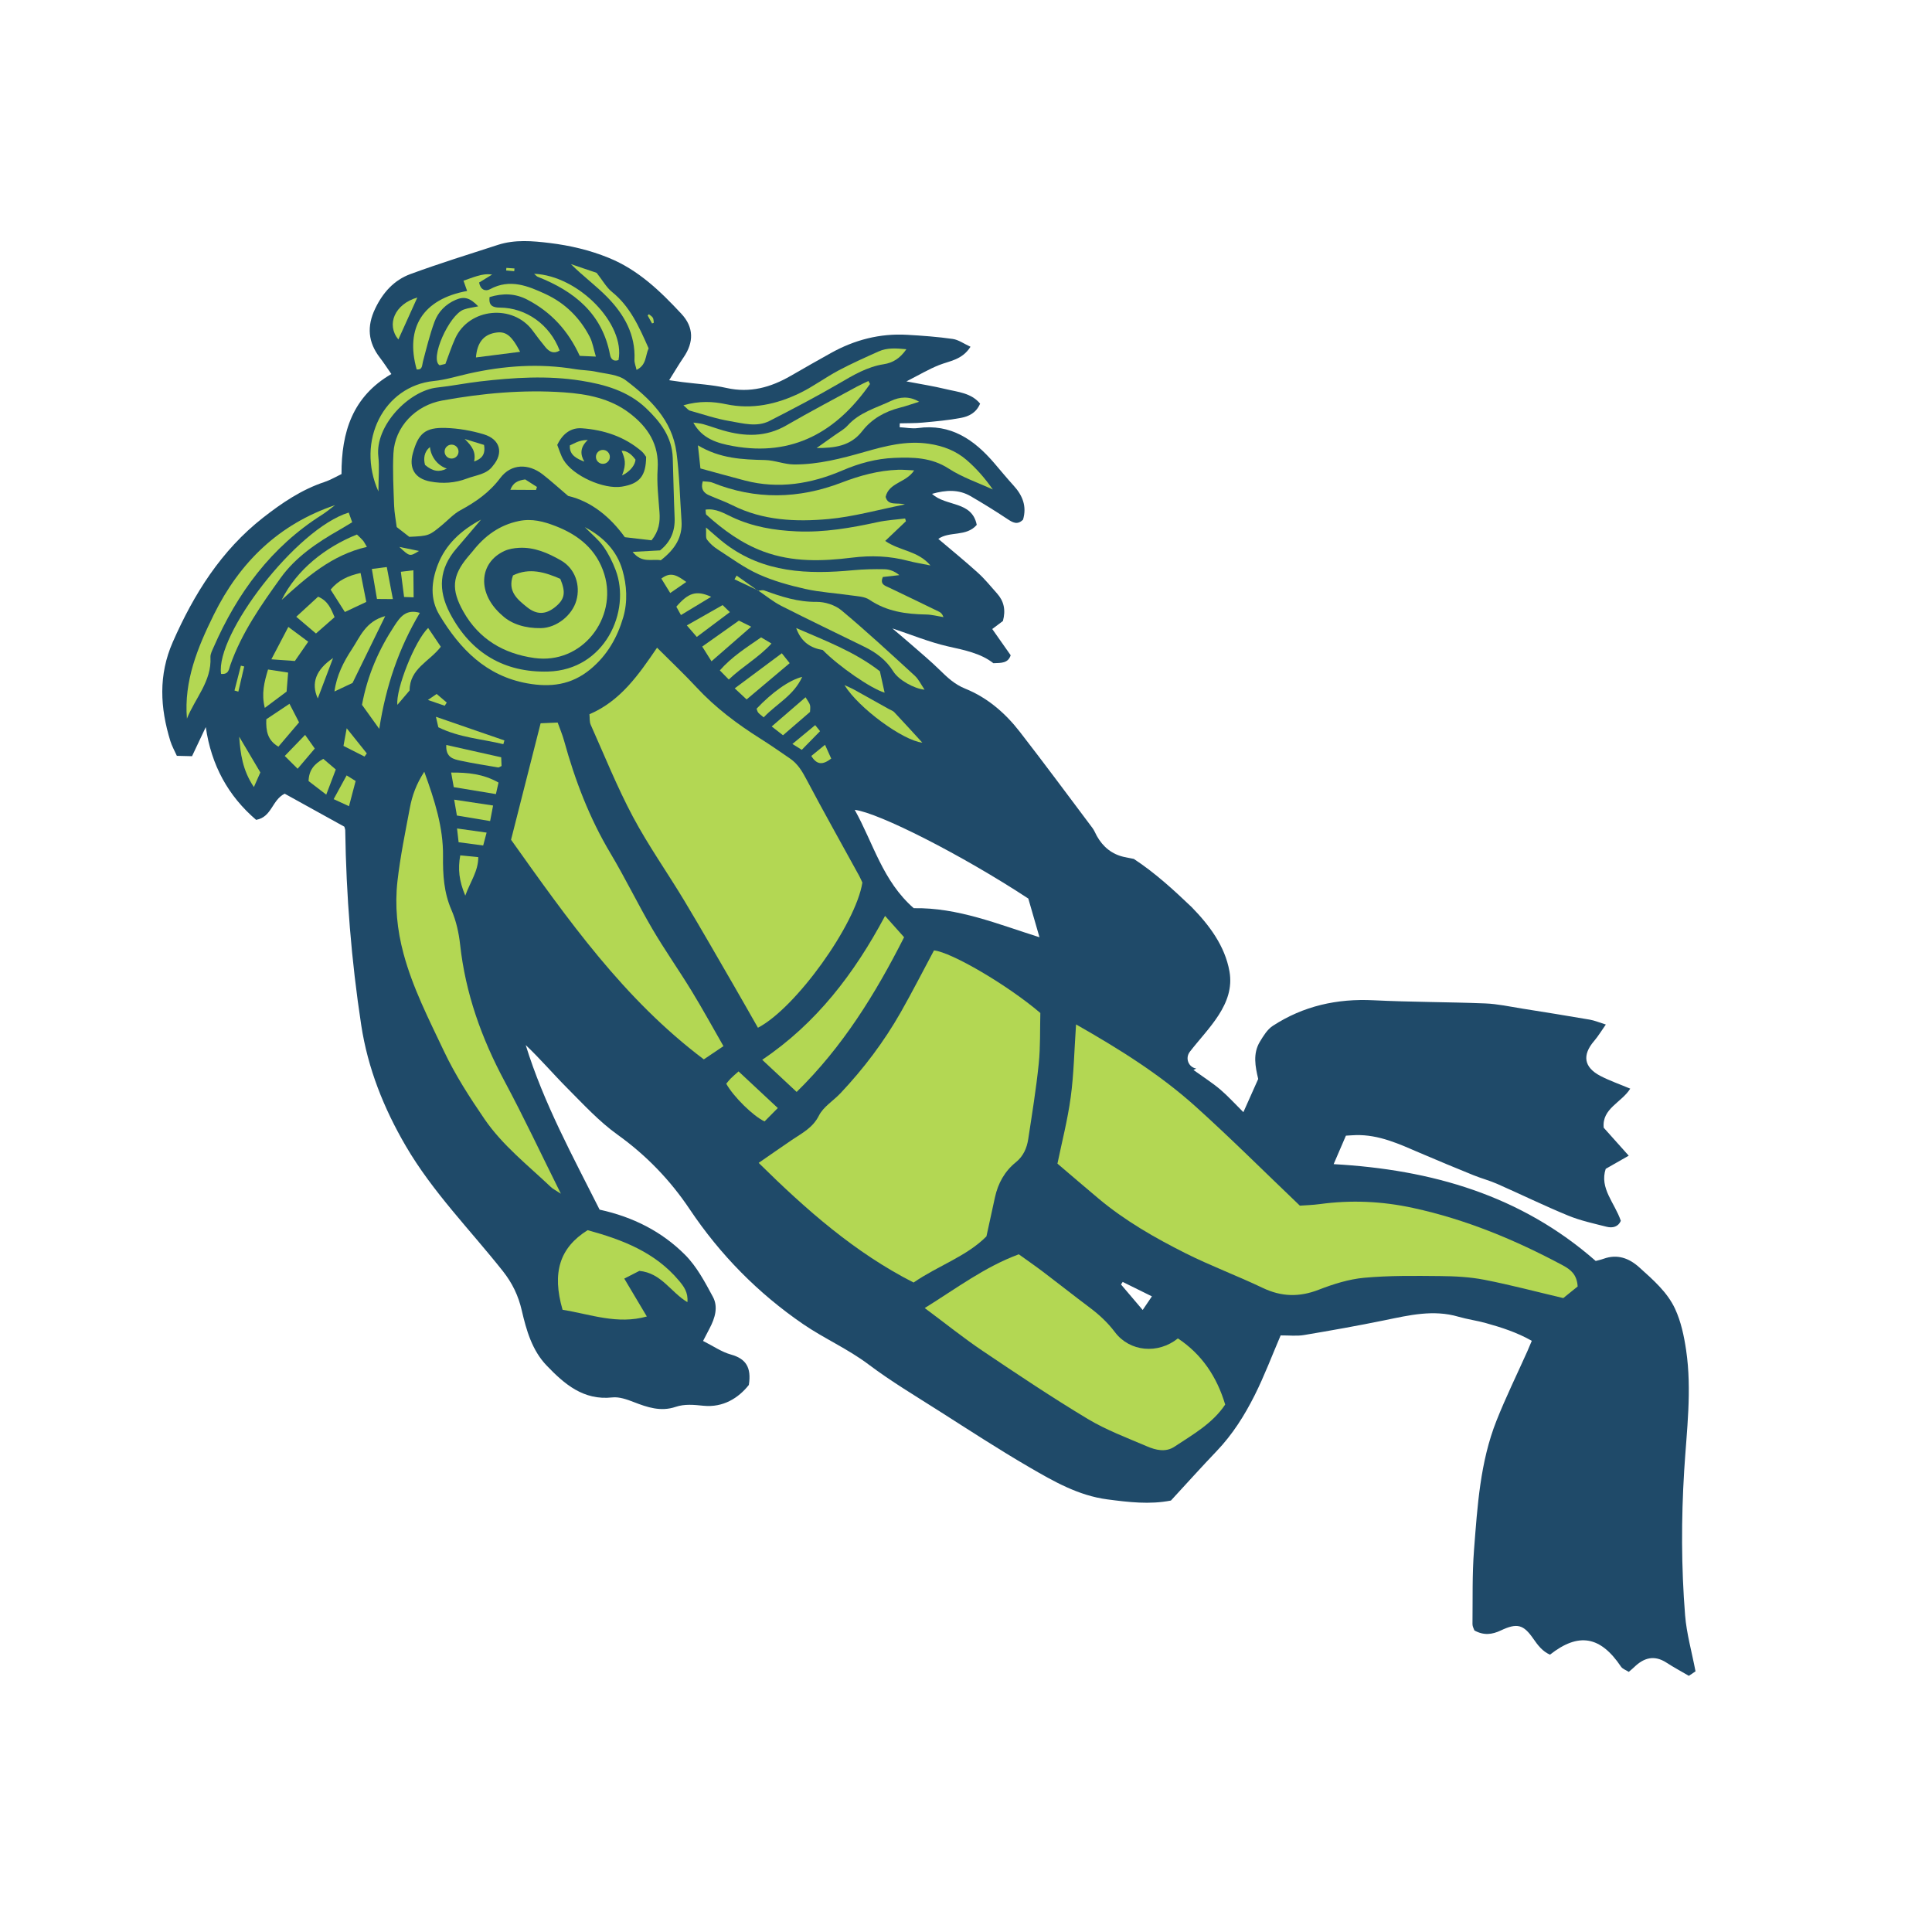<svg version="1.1" xmlns="http://www.w3.org/2000/svg" xmlns:xlink="http://www.w3.org/1999/xlink" x="0px" y="0px" width="200px"
	 height="200px" viewBox="0 0 200 200" enable-background="new 0 0 200 200" xml:space="preserve">
<g id="svg">
	<path class="stroke" fill="#1f4a69"  fill-rule="evenodd" clip-rule="evenodd" d="M174.441,167.211c-0.398-4.981-0.402-9.97-0.095-14.967
		c0.255-4.152,0.817-8.319,0.201-12.479c-0.215-1.457-0.531-2.957-1.145-4.278c-0.805-1.737-2.294-3.018-3.708-4.293
		c-1.055-0.952-2.271-1.401-3.7-0.883c-0.282,0.102-0.58,0.162-0.807,0.224c-7.762-6.811-16.987-9.455-27.128-10.023
		c0.468-1.085,0.868-2.015,1.27-2.948c0.417-0.023,0.72-0.049,1.022-0.057c2.402-0.065,4.509,0.928,6.641,1.843
		c1.842,0.79,3.692,1.557,5.549,2.31c0.807,0.327,1.659,0.548,2.456,0.899c2.449,1.08,4.856,2.258,7.331,3.276
		c1.273,0.524,2.645,0.819,3.988,1.159c0.63,0.16,1.21,0.002,1.471-0.614c-0.623-1.855-2.231-3.361-1.564-5.382
		c0.854-0.488,1.545-0.885,2.383-1.362c-0.944-1.055-1.751-1.956-2.589-2.894c-0.204-1.993,1.847-2.6,2.745-4.045
		c-1.122-0.472-2.143-0.824-3.089-1.317c-1.717-0.896-1.902-2.16-0.649-3.619c0.414-0.482,0.743-1.037,1.212-1.702
		c-0.697-0.215-1.168-0.42-1.66-0.505c-2.33-0.401-4.665-0.776-7-1.146c-1.271-0.202-2.542-0.483-3.821-0.534
		c-3.854-0.153-7.715-0.135-11.567-0.327c-3.771-0.188-7.262,0.587-10.424,2.646c-0.566,0.368-0.977,1.041-1.34,1.644
		c-0.752,1.247-0.472,2.586-0.174,3.856c-0.496,1.112-0.971,2.174-1.535,3.438c-0.881-0.873-1.595-1.668-2.403-2.355
		c-0.794-0.673-1.682-1.235-2.765-2.015c0.104-0.043,0.192-0.098,0.293-0.146c-0.797-0.127-1.187-1.065-0.665-1.742
		c1.877-2.434,4.707-4.911,4.098-8.321c-0.47-2.631-2.083-4.777-3.911-6.648c-0.002-0.001-0.003-0.003-0.005-0.005
		c-1.882-1.796-3.797-3.549-5.98-4.983c-0.33-0.064-0.658-0.128-0.985-0.198c-1.282-0.278-2.211-1.043-2.848-2.179
		c-0.15-0.27-0.26-0.567-0.442-0.812c-2.502-3.332-4.98-6.683-7.535-9.976c-1.501-1.935-3.355-3.537-5.637-4.457
		c-1.117-0.449-1.879-1.181-2.685-1.971c-0.914-0.896-1.9-1.717-2.864-2.561c-0.62-0.543-1.253-1.07-2.003-1.708
		c2.036,0.676,3.848,1.425,5.73,1.854c1.713,0.391,3.411,0.707,4.727,1.747c0.822-0.029,1.519,0.01,1.791-0.822
		c-0.642-0.914-1.278-1.821-1.908-2.718c0.461-0.346,0.819-0.614,1.105-0.829c0.308-1.139,0.101-2.056-0.605-2.847
		c-0.649-0.728-1.265-1.495-1.985-2.146c-1.32-1.197-2.706-2.323-4.099-3.507c1.163-0.827,2.888-0.188,3.98-1.451
		c-0.499-2.512-3.188-1.868-4.629-3.213c1.469-0.414,2.765-0.47,3.988,0.238c1.287,0.746,2.553,1.53,3.793,2.354
		c0.562,0.371,1.047,0.674,1.64,0.078c0.405-1.37-0.042-2.5-0.973-3.521c-0.694-0.761-1.346-1.559-2.016-2.339
		c-2.078-2.419-4.485-4.094-7.901-3.62c-0.611,0.084-1.254-0.053-1.882-0.087c0.003-0.136,0.007-0.27,0.011-0.403
		c0.791-0.023,1.584-0.002,2.37-0.076c1.329-0.124,2.665-0.239,3.972-0.489c0.788-0.15,1.563-0.502,1.975-1.474
		c-0.932-1.122-2.314-1.201-3.565-1.506c-1.256-0.305-2.538-0.503-4.064-0.796c1.28-0.65,2.293-1.258,3.376-1.688
		c1.114-0.442,2.394-0.535,3.258-1.898c-0.679-0.308-1.237-0.723-1.841-0.808c-1.57-0.224-3.159-0.341-4.746-0.43
		c-2.8-0.157-5.416,0.527-7.857,1.884c-1.396,0.776-2.782,1.566-4.165,2.365c-2.073,1.197-4.219,1.801-6.652,1.255
		c-1.497-0.338-3.052-0.415-4.581-0.611c-0.384-0.049-0.767-0.107-1.353-0.191c0.565-0.901,1.004-1.65,1.493-2.366
		c1.074-1.566,1.067-3.118-0.224-4.504c-2.179-2.338-4.45-4.545-7.514-5.793c-1.981-0.809-4.022-1.283-6.111-1.539
		c-1.783-0.218-3.606-0.378-5.369,0.191c-3.028,0.98-6.071,1.926-9.059,3.023c-1.696,0.623-2.854,1.911-3.653,3.585
		c-0.875,1.834-0.737,3.47,0.484,5.059c0.401,0.521,0.759,1.077,1.195,1.704c-4.018,2.332-5.172,6.003-5.161,10.354
		c-0.554,0.263-1.131,0.611-1.753,0.819c-2.386,0.79-4.434,2.183-6.374,3.702c-4.325,3.389-7.146,7.883-9.336,12.862
		c-1.507,3.426-1.315,6.812-0.255,10.255c0.163,0.527,0.444,1.019,0.673,1.532c0.562,0.014,1.014,0.024,1.571,0.038
		c0.479-1.015,0.952-2.014,1.424-3.014c0.569,3.944,2.317,7.126,5.211,9.604c1.635-0.286,1.631-2.058,2.958-2.708
		c2.016,1.114,4.119,2.279,6.177,3.416c0.043,0.173,0.089,0.272,0.09,0.369c0.098,6.759,0.634,13.482,1.654,20.163
		c0.684,4.486,2.334,8.621,4.624,12.538c2.777,4.753,6.641,8.648,10.024,12.918c1.001,1.263,1.616,2.554,1.971,4.082
		c0.478,2.062,1.066,4.135,2.574,5.708c1.836,1.916,3.806,3.632,6.8,3.303c0.715-0.078,1.516,0.207,2.217,0.479
		c1.414,0.548,2.798,1.02,4.335,0.5c0.939-0.317,1.886-0.218,2.882-0.117c2.045,0.203,3.625-0.797,4.702-2.155
		c0.284-1.841-0.325-2.721-1.855-3.146c-0.959-0.264-1.823-0.875-2.885-1.406c0.279-0.538,0.478-0.929,0.682-1.315
		c0.548-1.042,0.906-2.199,0.337-3.253c-0.823-1.526-1.671-3.133-2.874-4.342c-2.396-2.406-5.376-3.927-8.854-4.683
		c-2.761-5.5-5.785-10.998-7.65-17.039c1.518,1.435,2.848,3.002,4.295,4.454c1.669,1.676,3.297,3.452,5.205,4.82
		c2.98,2.136,5.465,4.718,7.466,7.709c3.172,4.737,7.088,8.709,11.751,11.905c2.177,1.492,4.629,2.559,6.771,4.173
		c2.338,1.76,4.869,3.268,7.343,4.844c3.081,1.962,6.143,3.96,9.299,5.795c2.526,1.468,5.083,2.939,8.077,3.331
		c2.199,0.289,4.387,0.553,6.585,0.12c1.609-1.743,3.158-3.469,4.759-5.145c1.619-1.695,2.855-3.658,3.894-5.723
		c1.023-2.036,1.828-4.182,2.705-6.226c0.891-0.007,1.675,0.087,2.423-0.039c2.79-0.468,5.576-0.963,8.347-1.531
		c2.529-0.519,5.031-1.125,7.622-0.368c0.937,0.273,1.916,0.401,2.857,0.663c1.62,0.451,3.22,0.965,4.75,1.835
		c-0.185,0.436-0.317,0.76-0.46,1.081c-1.071,2.397-2.231,4.756-3.197,7.194c-1.694,4.274-1.97,8.83-2.322,13.344
		c-0.2,2.56-0.13,5.143-0.161,7.714c-0.003,0.237,0.142,0.477,0.199,0.649c0.974,0.54,1.834,0.426,2.731,0.003
		c1.686-0.796,2.344-0.63,3.376,0.866c0.471,0.684,0.958,1.307,1.718,1.637c2.959-2.329,5.221-1.924,7.347,1.236
		c0.17,0.253,0.539,0.369,0.809,0.546c0.259-0.226,0.418-0.352,0.564-0.494c1.001-0.972,2.077-1.277,3.337-0.461
		c0.728,0.472,1.494,0.883,2.316,1.365c0.211-0.142,0.453-0.304,0.692-0.463C175.124,170.95,174.592,169.097,174.441,167.211z
		 M106.45,93.018c0.378,1.309,0.757,2.625,1.157,4.006c-4.317-1.36-8.464-3.089-13.016-3.007c-3.221-2.813-4.173-6.71-6.111-10.185
		C90.977,84.146,99.557,88.493,106.45,93.018z M116.22,132.705c0.955,0.47,1.907,0.941,3.025,1.494
		c-0.355,0.524-0.619,0.913-0.955,1.409c-0.827-0.973-1.536-1.806-2.245-2.64C116.104,132.88,116.162,132.792,116.22,132.705z"/>
	<path fill-rule="evenodd" clip-rule="evenodd" fill="#b3d753" class="fill" d="M78.536,120.381c1.274-0.879,2.353-1.638,3.444-2.377
		c1.046-0.708,2.155-1.244,2.796-2.521c0.459-0.913,1.493-1.53,2.232-2.315c2.407-2.553,4.51-5.342,6.244-8.392
		c1.192-2.097,2.286-4.248,3.434-6.39c1.784,0.175,7.601,3.568,11.01,6.478c-0.045,1.678,0.015,3.48-0.167,5.258
		c-0.268,2.608-0.691,5.2-1.086,7.793c-0.142,0.931-0.507,1.776-1.277,2.396c-1.169,0.942-1.85,2.183-2.169,3.635
		c-0.286,1.305-0.569,2.609-0.882,4.044c-2.063,2.078-4.988,3.018-7.542,4.777C88.535,129.695,83.512,125.291,78.536,120.381z"/>
	<path fill-rule="evenodd" clip-rule="evenodd" fill="#b3d753" class="fill" d="M61.018,73.938c3.214-1.372,5.089-4.085,6.999-6.889
		c1.438,1.437,2.814,2.732,4.098,4.117c1.944,2.096,4.199,3.782,6.602,5.299c1.045,0.66,2.06,1.365,3.077,2.066
		c0.782,0.537,1.242,1.3,1.685,2.141c1.777,3.364,3.644,6.68,5.474,10.015c0.122,0.227,0.221,0.467,0.32,0.677
		c-0.681,4.323-6.877,12.979-10.812,15.028c-0.831-1.454-1.656-2.92-2.5-4.375c-1.703-2.938-3.386-5.889-5.135-8.797
		c-1.747-2.905-3.717-5.686-5.307-8.671c-1.638-3.078-2.943-6.332-4.369-9.522C61.012,74.722,61.061,74.334,61.018,73.938z"/>
	<path fill-rule="evenodd" clip-rule="evenodd" fill="#b3d753" class="fill" d="M163.318,133.176c-0.515,0.415-1.026,0.829-1.488,1.202
		c-2.789-0.657-5.462-1.368-8.171-1.896c-1.497-0.292-3.055-0.371-4.586-0.384c-2.615-0.024-5.244-0.061-7.841,0.175
		c-1.602,0.146-3.211,0.655-4.723,1.242c-2.005,0.777-3.851,0.737-5.791-0.19c-2.641-1.262-5.397-2.285-8.011-3.598
		c-3.167-1.592-6.253-3.359-8.99-5.654c-1.378-1.155-2.74-2.327-4.251-3.612c0.445-2.169,1.052-4.506,1.374-6.883
		c0.324-2.381,0.364-4.8,0.552-7.53c4.523,2.575,8.696,5.188,12.366,8.49c3.631,3.268,7.089,6.726,10.804,10.272
		c0.545-0.041,1.312-0.061,2.066-0.162c3.244-0.441,6.436-0.3,9.654,0.399c5.484,1.188,10.583,3.31,15.501,5.943
		C162.592,131.426,163.25,131.939,163.318,133.176z"/>
	<path fill-rule="evenodd" clip-rule="evenodd" fill="#b3d753" class="fill" d="M95.727,135.409c3.339-2.075,6.195-4.248,9.737-5.564
		c0.825,0.593,1.704,1.199,2.552,1.842c1.599,1.21,3.169,2.46,4.774,3.661c0.991,0.743,1.87,1.551,2.632,2.562
		c1.535,2.032,4.457,2.294,6.514,0.642c2.47,1.641,4.028,3.952,4.896,6.847c-1.307,1.962-3.343,3.1-5.258,4.367
		c-0.907,0.599-1.925,0.351-2.827-0.035c-2.075-0.888-4.221-1.688-6.144-2.843c-3.698-2.222-7.291-4.626-10.873-7.038
		C99.777,138.534,97.935,137.051,95.727,135.409z"/>
	<path fill-rule="evenodd" clip-rule="evenodd" fill="#b3d753" class="fill" d="M55.965,74.873c0.641-0.026,1.15-0.048,1.765-0.075
		c0.225,0.631,0.488,1.243,0.663,1.878c1.125,4.085,2.62,8.005,4.806,11.664c1.531,2.563,2.832,5.261,4.34,7.836
		c1.275,2.175,2.735,4.242,4.049,6.394c1.124,1.837,2.158,3.73,3.304,5.727c-0.787,0.53-1.45,0.974-2.033,1.368
		c-8.302-6.246-14.099-14.513-19.956-22.734C53.916,82.94,54.926,78.967,55.965,74.873z"/>
	<path fill-rule="evenodd" clip-rule="evenodd" fill="#b3d753" class="fill" d="M67.447,55.934c-0.917-0.107-1.776-0.208-2.763-0.324
		c-1.509-2.092-3.465-3.705-5.873-4.273c-0.989-0.84-1.785-1.569-2.633-2.229c-1.482-1.15-3.272-1.112-4.387,0.372
		c-1.126,1.5-2.536,2.479-4.131,3.342c-0.709,0.385-1.282,1.022-1.916,1.547c-1.324,1.095-1.372,1.113-3.374,1.204
		c-0.337-0.261-0.774-0.601-1.303-1.011c-0.09-0.726-0.242-1.48-0.27-2.238c-0.061-1.8-0.163-3.605-0.069-5.4
		c0.143-2.758,2.306-4.961,5.032-5.458c4.172-0.76,8.373-1.142,12.602-0.85c2.418,0.167,4.816,0.627,6.815,2.156
		c1.889,1.443,3.075,3.234,2.902,5.787c-0.099,1.478,0.087,2.979,0.192,4.466C68.344,54.037,68.22,54.968,67.447,55.934z
		 M66.886,47.289c-0.125-0.159-0.255-0.39-0.444-0.553c-1.784-1.535-3.918-2.237-6.208-2.4c-1.08-0.078-1.968,0.504-2.547,1.722
		c0.183,0.45,0.346,1.043,0.649,1.554c0.978,1.641,4.142,3.063,6.027,2.766C66.201,50.087,66.875,49.281,66.886,47.289z
		 M51.029,48.216c1.122-1.314,0.758-2.74-0.949-3.256c-1.265-0.382-2.614-0.616-3.934-0.659c-2.133-0.068-2.838,0.565-3.404,2.605
		c-0.435,1.566,0.191,2.637,1.801,2.941c1.284,0.243,2.564,0.161,3.802-0.312C49.294,49.174,50.392,49.116,51.029,48.216z"/>
	<path fill-rule="evenodd" clip-rule="evenodd" fill="#b3d753" class="fill" d="M43.921,79.889c1.082,2.983,1.975,5.773,1.94,8.741
		c-0.022,1.924,0.087,3.761,0.874,5.571c0.486,1.114,0.762,2.364,0.896,3.579c0.552,5.048,2.215,9.698,4.604,14.155
		c1.989,3.714,3.781,7.532,5.825,11.636c-0.525-0.347-0.814-0.481-1.035-0.69c-2.383-2.266-5.002-4.3-6.884-7.057
		c-1.535-2.249-3.007-4.523-4.18-7c-1.564-3.305-3.234-6.553-4.19-10.11c-0.664-2.467-0.911-4.983-0.626-7.497
		c0.29-2.551,0.812-5.077,1.287-7.604C42.667,82.362,43.095,81.164,43.921,79.889z"/>
	<path fill-rule="evenodd" clip-rule="evenodd" fill="#b3d753" class="fill" d="M48.927,57.069c1.245-1.585,2.752-2.712,4.795-3.134
		c1.354-0.278,2.562,0.052,3.76,0.512c2.41,0.928,4.297,2.442,5.083,5.017c1.372,4.494-2.281,9.355-7.261,8.651
		c-3.144-0.443-5.72-1.928-7.345-4.821c-1.258-2.238-1.18-3.665,0.468-5.636C48.591,57.461,48.76,57.266,48.927,57.069z
		 M52.001,63.719c0.949,0.89,2.4,1.334,3.997,1.305c1.615-0.03,3.228-1.317,3.664-2.852c0.454-1.596-0.127-3.316-1.586-4.154
		c-1.335-0.766-2.766-1.402-4.374-1.305c-0.5,0.029-1.033,0.115-1.482,0.322C49.572,58.253,49.349,61.451,52.001,63.719z"/>
	<path fill-rule="evenodd" clip-rule="evenodd" fill="#b3d753" class="fill" d="M58.237,135.588c-1.109-3.838-0.314-6.415,2.593-8.241
		c3.55,0.97,6.981,2.258,9.476,5.25c0.483,0.58,0.948,1.195,0.853,2.201c-1.728-1.027-2.69-3.022-4.974-3.235
		c-0.369,0.188-0.857,0.438-1.561,0.797c0.78,1.31,1.497,2.515,2.336,3.923C63.902,137.14,61.141,136.056,58.237,135.588z"/>
	<path fill-rule="evenodd" clip-rule="evenodd" fill="#b3d753" class="fill" d="M91.622,94.814c0.707,0.793,1.317,1.476,1.97,2.208
		c-2.957,5.841-6.354,11.347-11.123,16.014c-1.235-1.152-2.349-2.192-3.566-3.327C84.514,105.931,88.44,100.783,91.622,94.814z"/>
	<path fill-rule="evenodd" clip-rule="evenodd" fill="#b3d753" class="fill" d="M94.631,48.695c-0.822,1.285-2.614,1.245-2.952,2.745
		c0.264,0.962,1.162,0.551,1.998,0.779c-2.797,0.554-5.332,1.278-7.912,1.512c-3.384,0.308-6.79,0.16-9.95-1.429
		c-0.777-0.393-1.608-0.676-2.407-1.027c-0.586-0.258-0.893-0.674-0.657-1.454c0.338,0.044,0.702,0.021,1.006,0.144
		c4.464,1.794,8.922,1.696,13.376-0.013c1.887-0.724,3.815-1.251,5.845-1.322C93.475,48.613,93.972,48.667,94.631,48.695z"/>
	<path fill-rule="evenodd" clip-rule="evenodd" fill="#b3d753" class="fill" d="M93.782,53.958c-0.67,0.637-1.34,1.273-2.147,2.039
		c1.528,1.056,3.379,0.996,4.684,2.538c-0.937-0.19-1.632-0.296-2.31-0.477c-1.918-0.51-3.84-0.576-5.815-0.331
		c-3.077,0.381-6.145,0.482-9.148-0.629c-2.27-0.839-4.152-2.225-5.921-3.81c-0.085-0.077-0.051-0.287-0.087-0.531
		c1.054-0.152,1.901,0.377,2.733,0.767c2.136,1.002,4.354,1.38,6.708,1.483c2.872,0.126,5.619-0.36,8.383-0.96
		c0.929-0.202,1.889-0.254,2.835-0.374C93.725,53.768,93.753,53.864,93.782,53.958z"/>
	<path fill-rule="evenodd" clip-rule="evenodd" fill="#b3d753" class="fill" d="M61.685,36.915c-0.708-0.033-1.201-0.055-1.672-0.077
		c-1.188-2.594-2.948-4.527-5.417-5.814c-1.27-0.663-2.541-0.688-3.915-0.271c-0.114,0.888,0.338,1.086,1.066,1.09
		c2.732,0.016,5.185,1.783,6.187,4.446c-0.602,0.378-1.072,0.132-1.462-0.339c-0.458-0.555-0.896-1.128-1.321-1.709
		c-2.048-2.8-6.59-2.367-8.027,0.789c-0.381,0.833-0.662,1.711-1.017,2.642c-0.177,0.041-0.416,0.099-0.596,0.142
		c-1.068-0.627,0.972-5.213,2.493-5.768c0.453-0.165,0.949-0.214,1.501-0.334c-0.849-0.883-1.448-1.054-2.327-0.674
		c-1.041,0.449-1.818,1.238-2.199,2.272c-0.494,1.34-0.831,2.741-1.198,4.126c-0.105,0.392-0.025,0.859-0.646,0.812
		c-1.221-4.328,0.654-7.291,5.221-8.127c-0.114-0.323-0.223-0.631-0.376-1.062c0.485-0.167,0.954-0.351,1.434-0.489
		c0.471-0.139,0.954-0.232,1.529-0.146c-0.448,0.275-0.896,0.549-1.345,0.822c0.124,0.737,0.638,0.958,1.133,0.69
		c2.052-1.113,3.93-0.334,5.75,0.509c2.013,0.933,3.555,2.455,4.574,4.438C61.349,35.45,61.446,36.115,61.685,36.915z"/>
	<path fill-rule="evenodd" clip-rule="evenodd" fill="#b3d753" class="fill" d="M72.508,48.493c-0.102-0.936-0.166-1.528-0.259-2.391
		c2.303,1.377,4.604,1.468,6.934,1.52c1.012,0.022,2.018,0.454,3.027,0.459c2.489,0.009,4.882-0.612,7.265-1.292
		c2.172-0.62,4.343-1.198,6.681-0.85c1.494,0.224,2.801,0.726,3.905,1.677c1.029,0.888,1.929,1.924,2.713,3.055
		c-1.532-0.707-3.168-1.255-4.568-2.165c-1.788-1.16-3.697-1.185-5.648-1.105c-1.86,0.077-3.629,0.561-5.363,1.304
		c-3.231,1.387-6.594,1.946-10.079,1.039C75.586,49.347,74.065,48.917,72.508,48.493z"/>
	<path fill-rule="evenodd" clip-rule="evenodd" fill="#b3d753" class="fill" d="M68.406,58c-0.879-0.176-1.956,0.356-2.916-0.869
		c1.15-0.062,1.993-0.108,2.838-0.154c1.111-0.889,1.567-2.01,1.508-3.394c-0.087-2.057-0.129-4.113-0.193-6.17
		c-0.066-2.178-1.299-3.768-2.767-5.159c-1.864-1.769-4.249-2.451-6.722-2.845c-3.488-0.555-6.977-0.326-10.458,0.077
		c-1.48,0.172-2.947,0.473-4.429,0.63c-2.939,0.312-6.457,3.953-6.103,7.134c0.123,1.1,0.013,2.224,0.009,3.626
		C36.83,45.632,39.75,39.955,44.92,39.44c1.218-0.122,2.412-0.499,3.614-0.769c3.649-0.82,7.319-1.074,11.028-0.453
		c0.709,0.119,1.443,0.108,2.143,0.264c1.05,0.229,2.284,0.283,3.078,0.888c2.511,1.906,4.801,4.119,5.246,7.47
		c0.31,2.341,0.356,4.717,0.521,7.079C70.669,55.629,69.855,56.873,68.406,58z"/>
	<path fill-rule="evenodd" clip-rule="evenodd" fill="#b3d753" class="fill" d="M73.084,54.607c0.84,0.713,1.393,1.23,1.993,1.686
		c3.979,3.017,8.547,3.182,13.248,2.736c1.074-0.101,2.158-0.124,3.235-0.102c0.529,0.011,1.053,0.207,1.54,0.61
		c-0.573,0.064-1.146,0.13-1.707,0.194c-0.333,0.779,0.233,0.9,0.692,1.119c1.714,0.818,3.422,1.646,5.13,2.476
		c0.178,0.088,0.332,0.224,0.453,0.557c-0.597-0.094-1.192-0.258-1.789-0.269c-2.086-0.038-4.078-0.307-5.878-1.528
		c-0.513-0.348-1.275-0.359-1.934-0.457c-1.57-0.232-3.17-0.316-4.713-0.663c-1.642-0.37-3.297-0.828-4.826-1.518
		c-1.489-0.672-2.834-1.67-4.219-2.562c-0.423-0.272-0.826-0.626-1.121-1.026C73.031,55.646,73.124,55.25,73.084,54.607z"/>
	<path fill-rule="evenodd" clip-rule="evenodd" fill="#b3d753" class="fill" d="M60.541,54.568c1.983,1.046,3.319,2.486,3.888,4.427
		c0.46,1.579,0.56,3.292,0.092,4.897c-0.613,2.097-1.653,3.943-3.412,5.396c-1.976,1.631-4.134,1.884-6.529,1.452
		c-4.266-0.771-6.956-3.546-9.077-7.054c-1.026-1.695-0.841-3.514-0.181-5.224c0.803-2.083,2.375-3.55,4.474-4.672
		c-0.92,1.082-1.724,2.042-2.542,2.987c-1.801,2.083-1.946,4.293-0.674,6.716c2.161,4.117,5.636,6.149,10.16,6.026
		c5.879-0.16,8.602-6.248,6.991-10.504c-0.323-0.855-0.745-1.699-1.271-2.444C61.968,55.874,61.276,55.318,60.541,54.568z"/>
	<path fill-rule="evenodd" clip-rule="evenodd" fill="#b3d753" class="fill" d="M34.687,52.291c-0.446,0.332-0.873,0.693-1.34,0.991
		c-5.272,3.334-8.785,8.105-11.243,13.74c-0.142,0.327-0.337,0.685-0.318,1.018c0.138,2.479-1.595,4.241-2.434,6.354
		c-0.326-3.908,1.111-7.375,2.782-10.763C24.807,58.211,28.864,54.258,34.687,52.291z"/>
	<path fill-rule="evenodd" clip-rule="evenodd" fill="#b3d753" class="fill" d="M70.747,41.954c1.682-0.473,3.045-0.399,4.411-0.111
		c2.692,0.569,5.232,0.014,7.639-1.153c1.38-0.668,2.628-1.604,3.985-2.328c1.36-0.724,2.771-1.354,4.177-1.983
		c0.865-0.389,1.777-0.333,2.87-0.226c-0.666,0.958-1.408,1.405-2.346,1.552c-1.715,0.267-3.154,1.13-4.626,1.991
		c-2.35,1.37-4.764,2.633-7.188,3.874c-1.324,0.679-2.75,0.253-4.097,0.028c-1.408-0.234-2.779-0.701-4.159-1.091
		C71.246,42.461,71.117,42.271,70.747,41.954z"/>
	<path fill-rule="evenodd" clip-rule="evenodd" fill="#b3d753" class="fill" d="M90.062,39.751c-3.445,4.937-7.976,7.545-14.18,6.425
		c-1.611-0.291-3.202-0.752-4.107-2.429c0.338,0.051,0.688,0.07,1.016,0.161c0.692,0.197,1.369,0.45,2.061,0.65
		c2.25,0.649,4.432,0.708,6.561-0.527c2.401-1.392,4.86-2.682,7.298-4.01c0.386-0.209,0.79-0.386,1.186-0.58
		C89.95,39.546,90.006,39.65,90.062,39.751z"/>
	<path fill-rule="evenodd" clip-rule="evenodd" fill="#b3d753" class="fill" d="M78.461,61.149c0.224-0.011,0.473-0.095,0.665-0.023
		c1.744,0.64,3.475,1.201,5.394,1.179c0.867-0.011,1.921,0.322,2.58,0.871c2.605,2.177,5.1,4.487,7.605,6.782
		c0.398,0.367,0.641,0.905,1.006,1.438c-1.081-0.104-2.685-1-3.235-1.887c-0.74-1.192-1.792-1.967-3.015-2.565
		c-2.86-1.404-5.736-2.777-8.577-4.221c-0.858-0.438-1.62-1.068-2.426-1.611L78.461,61.149z"/>
	<path fill-rule="evenodd" clip-rule="evenodd" fill="#b3d753" class="fill" d="M22.886,69.763C22.286,65.7,30.663,54.719,36.1,53.06
		c0.111,0.309,0.222,0.621,0.358,1.003c-0.486,0.29-0.917,0.558-1.357,0.81c-2.297,1.308-4.506,2.805-6.046,4.947
		c-2.031,2.826-4.048,5.703-5.219,9.045C23.692,69.277,23.687,69.839,22.886,69.763z"/>
	<path fill-rule="evenodd" clip-rule="evenodd" fill="#b3d753" class="fill" d="M39.259,75.451c-0.691-0.963-1.275-1.777-1.785-2.488
		c0.571-3.092,1.753-5.75,3.377-8.217c0.568-0.862,1.179-1.728,2.611-1.304C41.29,67.096,39.958,70.976,39.259,75.451z"/>
	<path fill-rule="evenodd" clip-rule="evenodd" fill="#b3d753" class="fill" d="M82.42,65.014c3.084,1.339,6.053,2.451,8.665,4.476
		c0.152,0.689,0.313,1.419,0.49,2.215c-1.44-0.431-4.763-2.74-6.404-4.413C83.961,67.083,82.955,66.514,82.42,65.014z"/>
	<path fill-rule="evenodd" clip-rule="evenodd" fill="#b3d753" class="fill" d="M67.146,36.061c-0.362,0.778-0.201,1.718-1.251,2.229
		c-0.088-0.408-0.23-0.728-0.215-1.039c0.122-2.609-1.063-4.686-2.783-6.457c-1.166-1.199-2.538-2.196-3.797-3.453
		c0.968,0.33,1.935,0.658,2.665,0.906c0.631,0.8,1.01,1.506,1.585,1.97C65.235,31.735,66.16,33.836,67.146,36.061z"/>
	<path fill-rule="evenodd" clip-rule="evenodd" fill="#b3d753" class="fill" d="M80.518,114.703c-0.609,0.617-1.001,1.01-1.371,1.385
		c-1.176-0.545-3.233-2.572-3.966-3.903c0.139-0.164,0.29-0.365,0.465-0.542c0.211-0.212,0.443-0.404,0.809-0.732
		C77.785,112.152,79.074,113.356,80.518,114.703z"/>
	<path fill-rule="evenodd" clip-rule="evenodd" fill="#b3d753" class="fill" d="M95.147,41.589c-0.669,0.208-1.333,0.449-2.013,0.621
		c-1.547,0.394-2.912,1.173-3.864,2.405c-1.222,1.582-2.885,1.764-4.737,1.767c0.623-0.441,1.248-0.879,1.868-1.324
		c0.458-0.328,0.979-0.602,1.349-1.012c1.223-1.36,2.95-1.815,4.506-2.552C93.125,41.084,94.125,40.974,95.147,41.589z"/>
	<path fill-rule="evenodd" clip-rule="evenodd" fill="#b3d753" class="fill" d="M55.294,28.343c4.592,0.187,9.463,5.204,8.732,8.932
		c-0.526,0.18-0.793-0.109-0.878-0.562c-0.81-4.258-3.705-6.565-7.484-8.061C55.541,28.603,55.449,28.476,55.294,28.343z"/>
	<path fill-rule="evenodd" clip-rule="evenodd" fill="#b3d753" class="fill" d="M39.877,63.778c-1.215,2.487-2.286,4.677-3.382,6.919
		c-0.485,0.229-1.104,0.522-1.871,0.884c0.212-1.639,0.95-3.087,1.808-4.382C37.261,65.95,37.84,64.322,39.877,63.778z"/>
	<path fill-rule="evenodd" clip-rule="evenodd" fill="#b3d753" class="fill" d="M42.402,71.477c-0.447,0.525-0.842,0.99-1.264,1.487
		c-0.191-1.59,1.819-6.669,3.186-7.955c0.454,0.674,0.893,1.326,1.309,1.943C44.46,68.491,42.407,69.196,42.402,71.477z"/>
	<path fill-rule="evenodd" clip-rule="evenodd" fill="#b3d753" class="fill" d="M29.161,62.1c1.55-3.122,4.527-5.463,7.788-6.767
		c0.196,0.192,0.424,0.391,0.622,0.618c0.125,0.142,0.204,0.325,0.409,0.664C34.345,57.446,31.743,59.756,29.161,62.1z"/>
	<path fill-rule="evenodd" clip-rule="evenodd" fill="#b3d753" class="fill" d="M95.479,76.878c-1.998-0.208-6.612-3.589-8.058-5.955
		c0.442,0.207,0.727,0.319,0.993,0.467c1.21,0.669,2.417,1.348,3.625,2.023c0.18,0.101,0.397,0.166,0.532,0.31
		C93.536,74.748,94.48,75.788,95.479,76.878z"/>
	<path fill-rule="evenodd" clip-rule="evenodd" fill="#b3d753" class="fill" d="M35.7,63.354c-0.58-0.912-1.01-1.591-1.474-2.317
		c0.796-0.968,1.8-1.438,3.101-1.722c0.2,1.011,0.382,1.937,0.592,2.994C37.149,62.67,36.441,63.006,35.7,63.354z"/>
	<path fill-rule="evenodd" clip-rule="evenodd" fill="#b3d753" class="fill" d="M27.567,74.459c0.705-0.471,1.456-0.973,2.399-1.604
		c0.373,0.722,0.685,1.325,0.993,1.924c-0.751,0.884-1.436,1.688-2.139,2.516C27.696,76.631,27.522,75.681,27.567,74.459z"/>
	<path fill-rule="evenodd" clip-rule="evenodd" fill="#b3d753" class="fill" d="M76.058,71.257c1.746-1.3,3.272-2.436,4.875-3.63
		c0.317,0.396,0.519,0.651,0.815,1.023c-1.49,1.255-2.917,2.456-4.46,3.757C76.938,72.08,76.629,71.791,76.058,71.257z"/>
	<path fill-rule="evenodd" clip-rule="evenodd" fill="#b3d753" class="fill" d="M53.843,36.419c-1.641,0.21-3.098,0.396-4.575,0.584
		c0.125-1.52,0.772-2.333,1.968-2.552C52.337,34.251,52.918,34.66,53.843,36.419z"/>
	<path fill-rule="evenodd" clip-rule="evenodd" fill="#b3d753" class="fill" d="M30.669,63.847c0.87-0.799,1.573-1.445,2.263-2.079
		c1.026,0.442,1.331,1.242,1.705,2.12c-0.635,0.558-1.238,1.086-1.929,1.692C32.071,65.041,31.473,64.53,30.669,63.847z"/>
	<path fill-rule="evenodd" clip-rule="evenodd" fill="#b3d753" class="fill" d="M77.762,64.876c-1.459,1.27-2.713,2.362-4.108,3.58
		c-0.342-0.543-0.595-0.944-0.96-1.524c1.335-0.945,2.564-1.814,3.797-2.687C76.917,64.456,77.224,64.608,77.762,64.876z"/>
	<path fill-rule="evenodd" clip-rule="evenodd" fill="#b3d753" class="fill" d="M75.443,70.343c-0.363-0.371-0.596-0.607-0.927-0.944
		c1.254-1.428,2.765-2.368,4.273-3.42c0.311,0.186,0.6,0.357,1.073,0.64C78.535,68.072,76.902,68.959,75.443,70.343z"/>
	<path fill-rule="evenodd" clip-rule="evenodd" fill="#b3d753" class="fill" d="M51.607,81.01c-0.092,0.407-0.167,0.738-0.27,1.194
		c-1.481-0.244-2.886-0.475-4.365-0.72c-0.097-0.548-0.172-0.969-0.269-1.509C48.46,79.964,50.015,80.113,51.607,81.01z"/>
	<path fill-rule="evenodd" clip-rule="evenodd" fill="#b3d753" class="fill" d="M29.669,71.594c-0.753,0.562-1.443,1.077-2.257,1.687
		c-0.366-1.46-0.061-2.664,0.336-3.975c0.703,0.107,1.34,0.207,2.079,0.321C29.775,70.271,29.727,70.868,29.669,71.594z"/>
	<path fill-rule="evenodd" clip-rule="evenodd" fill="#b3d753" class="fill" d="M28.091,68.252c0.655-1.251,1.162-2.218,1.757-3.352
		c0.771,0.571,1.362,1.011,2.059,1.531c-0.482,0.696-0.881,1.273-1.382,1.995C29.844,68.376,29.123,68.326,28.091,68.252z"/>
	<path fill-rule="evenodd" clip-rule="evenodd" fill="#b3d753" class="fill" d="M33.466,78.554c0.424,0.361,0.832,0.708,1.295,1.103
		c-0.309,0.82-0.61,1.608-0.988,2.603c-0.714-0.546-1.286-0.987-1.83-1.403C31.976,79.688,32.566,79.068,33.466,78.554z"/>
	<path fill-rule="evenodd" clip-rule="evenodd" fill="#b3d753" class="fill" d="M46.199,77.119c1.977,0.443,3.8,0.852,5.684,1.274
		c0.017,0.386,0.028,0.66,0.038,0.902c-0.175,0.078-0.273,0.165-0.353,0.151c-1.298-0.221-2.601-0.421-3.887-0.698
		C46.95,78.591,46.126,78.426,46.199,77.119z"/>
	<path fill-rule="evenodd" clip-rule="evenodd" fill="#b3d753" class="fill" d="M83.853,73.699c-0.937,0.808-1.822,1.572-2.797,2.415
		c-0.373-0.289-0.711-0.552-1.17-0.91c1.202-1.037,2.294-1.979,3.504-3.024c0.239,0.406,0.408,0.594,0.461,0.812
		C83.909,73.221,83.857,73.477,83.853,73.699z"/>
	<path fill-rule="evenodd" clip-rule="evenodd" fill="#b3d753" class="fill" d="M47.297,84.423c-0.086-0.505-0.159-0.934-0.281-1.642
		c1.443,0.217,2.682,0.404,4.028,0.606c-0.107,0.564-0.189,0.996-0.307,1.609C49.561,84.8,48.471,84.618,47.297,84.423z"/>
	<path fill-rule="evenodd" clip-rule="evenodd" fill="#b3d753" class="fill" d="M79.056,74.261c-0.276-0.235-0.446-0.346-0.567-0.495
		c-0.092-0.11-0.118-0.272-0.169-0.401c1.588-1.677,3.37-2.968,4.723-3.294C82.16,72.012,80.411,72.836,79.056,74.261z"/>
	<path fill-rule="evenodd" clip-rule="evenodd" fill="#b3d753" class="fill" d="M52.106,77.036c-2.231-0.542-4.557-0.676-6.73-1.75
		c-0.062-0.27-0.127-0.55-0.25-1.084c2.492,0.86,4.791,1.653,7.09,2.447C52.179,76.778,52.143,76.907,52.106,77.036z"/>
	<path fill-rule="evenodd" clip-rule="evenodd" fill="#b3d753" class="fill" d="M74.806,62.638c0.268,0.26,0.438,0.425,0.749,0.729
		c-1.153,0.865-2.227,1.668-3.423,2.567c-0.329-0.38-0.597-0.69-1.031-1.193C72.448,63.977,73.614,63.313,74.806,62.638z"/>
	<path fill-rule="evenodd" clip-rule="evenodd" fill="#b3d753" class="fill" d="M31.585,76.076c0.383,0.542,0.668,0.943,1.001,1.413
		c-0.587,0.692-1.131,1.333-1.776,2.092c-0.418-0.415-0.8-0.793-1.333-1.324C30.196,77.514,30.843,76.843,31.585,76.076z"/>
	<path fill-rule="evenodd" clip-rule="evenodd" fill="#b3d753" class="fill" d="M48.166,92.714c-0.651-1.542-0.775-2.758-0.521-4.167
		c0.604,0.059,1.188,0.117,1.868,0.184C49.506,90.189,48.708,91.227,48.166,92.714z"/>
	<path fill-rule="evenodd" clip-rule="evenodd" fill="#b3d753" class="fill" d="M43.201,30.799c-0.686,1.519-1.333,2.952-1.963,4.345
		C39.965,33.592,40.863,31.477,43.201,30.799z"/>
	<path fill-rule="evenodd" clip-rule="evenodd" fill="#b3d753" class="fill" d="M39.024,62.005c-0.198-1.161-0.35-2.049-0.531-3.107
		c0.59-0.076,1.051-0.134,1.547-0.198c0.206,1.079,0.383,2.014,0.631,3.318C40.124,62.013,39.66,62.01,39.024,62.005z"/>
	<path fill-rule="evenodd" clip-rule="evenodd" fill="#b3d753" class="fill" d="M26.282,81.477c-1.183-1.759-1.39-3.459-1.52-5.214
		c0.701,1.185,1.403,2.369,2.19,3.698C26.803,80.297,26.611,80.731,26.282,81.477z"/>
	<path fill-rule="evenodd" clip-rule="evenodd" fill="#b3d753" class="fill" d="M50.374,86.191c-0.132,0.494-0.229,0.861-0.356,1.335
		c-0.883-0.116-1.677-0.223-2.543-0.338c-0.052-0.453-0.096-0.834-0.163-1.424C48.386,85.914,49.32,86.044,50.374,86.191z"/>
	<path fill-rule="evenodd" clip-rule="evenodd" fill="#b3d753" class="fill" d="M73.62,61.781c-1.202,0.726-2.134,1.288-3.129,1.889
		c-0.206-0.371-0.346-0.627-0.478-0.865C71.248,61.376,72.067,61.073,73.62,61.781z"/>
	<path fill-rule="evenodd" clip-rule="evenodd" fill="#b3d753" class="fill" d="M34.541,82.727c0.486-0.89,0.886-1.623,1.342-2.458
		c0.415,0.258,0.653,0.406,0.933,0.581c-0.223,0.843-0.43,1.627-0.689,2.608C35.576,83.203,35.153,83.009,34.541,82.727z"/>
	<path fill-rule="evenodd" clip-rule="evenodd" fill="#b3d753" class="fill" d="M42.819,61.835c-0.301-0.012-0.589-0.021-0.988-0.036
		c-0.112-0.87-0.218-1.693-0.335-2.609c0.489-0.059,0.807-0.096,1.297-0.156C42.802,59.979,42.81,60.82,42.819,61.835z"/>
	<path fill-rule="evenodd" clip-rule="evenodd" fill="#b3d753" class="fill" d="M34.479,68.119c-0.547,1.445-1.032,2.727-1.583,4.183
		C32.167,70.704,32.725,69.303,34.479,68.119z"/>
	<path fill-rule="evenodd" clip-rule="evenodd" fill="#b3d753" class="fill" d="M82.029,77.016c0.859-0.711,1.584-1.311,2.358-1.951
		c0.223,0.276,0.339,0.421,0.505,0.626c-0.63,0.643-1.224,1.25-1.892,1.931C82.721,77.447,82.455,77.282,82.029,77.016z"/>
	<path fill-rule="evenodd" clip-rule="evenodd" fill="#b3d753" class="fill" d="M35.557,77.216c0.103-0.571,0.183-1.007,0.333-1.827
		c0.829,1.038,1.457,1.821,2.083,2.605c-0.079,0.108-0.158,0.217-0.238,0.325C37.022,77.958,36.31,77.597,35.557,77.216z"/>
	<path fill-rule="evenodd" clip-rule="evenodd" fill="#b3d753" class="fill" d="M71.043,60.245c-0.585,0.403-1.063,0.731-1.662,1.144
		c-0.354-0.573-0.631-1.026-0.919-1.494C69.476,59.112,70.162,59.618,71.043,60.245z"/>
	<path fill-rule="evenodd" clip-rule="evenodd" fill="#b3d753" class="fill" d="M86.048,78.528c-0.886,0.672-1.477,0.668-2.063-0.271
		c0.414-0.336,0.818-0.667,1.421-1.157C85.659,77.662,85.841,78.069,86.048,78.528z"/>
	<path fill-rule="evenodd" clip-rule="evenodd" fill="#b3d753" class="fill" d="M54.368,49.629c0.343,0.22,0.78,0.5,1.218,0.781
		c-0.034,0.103-0.067,0.207-0.101,0.308c-0.817-0.004-1.636-0.01-2.652-0.015C53.123,49.945,53.617,49.739,54.368,49.629z"/>
	<path fill-rule="evenodd" clip-rule="evenodd" fill="#b3d753" class="fill" d="M24.274,71.483c0.221-0.858,0.441-1.715,0.661-2.572
		c0.115,0.026,0.228,0.054,0.343,0.081c-0.201,0.868-0.401,1.736-0.603,2.604C24.542,71.558,24.409,71.521,24.274,71.483z"/>
	<path fill-rule="evenodd" clip-rule="evenodd" fill="#b3d753" class="fill" d="M46.037,73.058c-0.499-0.17-0.996-0.342-1.74-0.598
		c0.44-0.304,0.662-0.455,0.904-0.622c0.381,0.324,0.714,0.607,1.047,0.89C46.177,72.837,46.107,72.948,46.037,73.058z"/>
	<path fill-rule="evenodd" clip-rule="evenodd" fill="#b3d753" class="fill" d="M43.375,57.035c-0.955,0.593-0.955,0.593-2.037-0.417
		C42.019,56.758,42.639,56.884,43.375,57.035z"/>
	<path fill-rule="evenodd" clip-rule="evenodd" fill="#b3d753" class="fill" d="M78.458,61.113c-0.808-0.38-1.617-0.762-2.425-1.142
		c0.074-0.129,0.147-0.258,0.221-0.386c0.735,0.519,1.471,1.04,2.208,1.563C78.461,61.149,78.458,61.113,78.458,61.113z"/>
	<path fill-rule="evenodd" clip-rule="evenodd" fill="#b3d753" class="fill" d="M52.42,27.732c0.279,0.02,0.559,0.038,0.838,0.058
		c-0.009,0.095-0.017,0.189-0.025,0.285c-0.28-0.026-0.559-0.051-0.837-0.076C52.403,27.911,52.412,27.822,52.42,27.732z"/>
	<path fill-rule="evenodd" clip-rule="evenodd" fill="#b3d753" class="fill" d="M67.502,33.484c-0.152-0.276-0.304-0.552-0.458-0.828
		c0.043-0.042,0.085-0.085,0.128-0.127c0.139,0.119,0.319,0.214,0.408,0.363c0.083,0.142,0.074,0.341,0.105,0.517
		C67.624,33.433,67.563,33.459,67.502,33.484z"/>
	<path fill-rule="evenodd" clip-rule="evenodd" fill="#b3d753" class="fill" d="M64.395,49.219c0.487-1.262,0.282-1.746-0.045-2.553
		c0.576-0.031,1.08,0.428,1.436,0.917C65.76,48.086,65.284,48.791,64.395,49.219z"/>
	<path fill-rule="evenodd" clip-rule="evenodd" fill="#b3d753" class="fill" d="M58.997,46.099c0.373-0.128,0.897-0.56,1.851-0.55
		c-0.818,0.75-0.789,1.515-0.356,2.238C59.755,47.501,58.903,47.122,58.997,46.099z"/>
	<path fill-rule="evenodd" clip-rule="evenodd" fill="#b3d753" class="fill" d="M43.999,48.128c-0.171-0.632-0.108-1.359,0.51-1.844
		c0.106,1.059,0.844,1.934,1.747,2.223C45.491,48.896,44.814,48.823,43.999,48.128z"/>
	<path fill-rule="evenodd" clip-rule="evenodd" fill="#b3d753" class="fill" d="M48.103,45.443c0.748,0.23,1.396,0.429,2.003,0.615
		c0.182,1.037-0.288,1.453-1.024,1.714C49.283,46.788,48.88,46.198,48.103,45.443z"/>
	<path fill-rule="evenodd" clip-rule="evenodd" fill="#b3d753" class="fill" d="M53.106,59.565c1.717-0.834,3.333-0.32,4.896,0.356
		c0.594,1.424,0.459,2.112-0.521,2.911c-0.971,0.791-1.903,0.84-2.928,0.018C53.558,62.049,52.515,61.209,53.106,59.565z"/>
	<circle fill-rule="evenodd" clip-rule="evenodd" fill="#b3d753" class="fill" cx="46.746" cy="46.749" r="0.721"/>
	<circle fill-rule="evenodd" clip-rule="evenodd" fill="#b3d753" class="fill" cx="62.411" cy="47.295" r="0.721"/>
</g>
<g id="Layer_2" display="none">
</g>
</svg>
